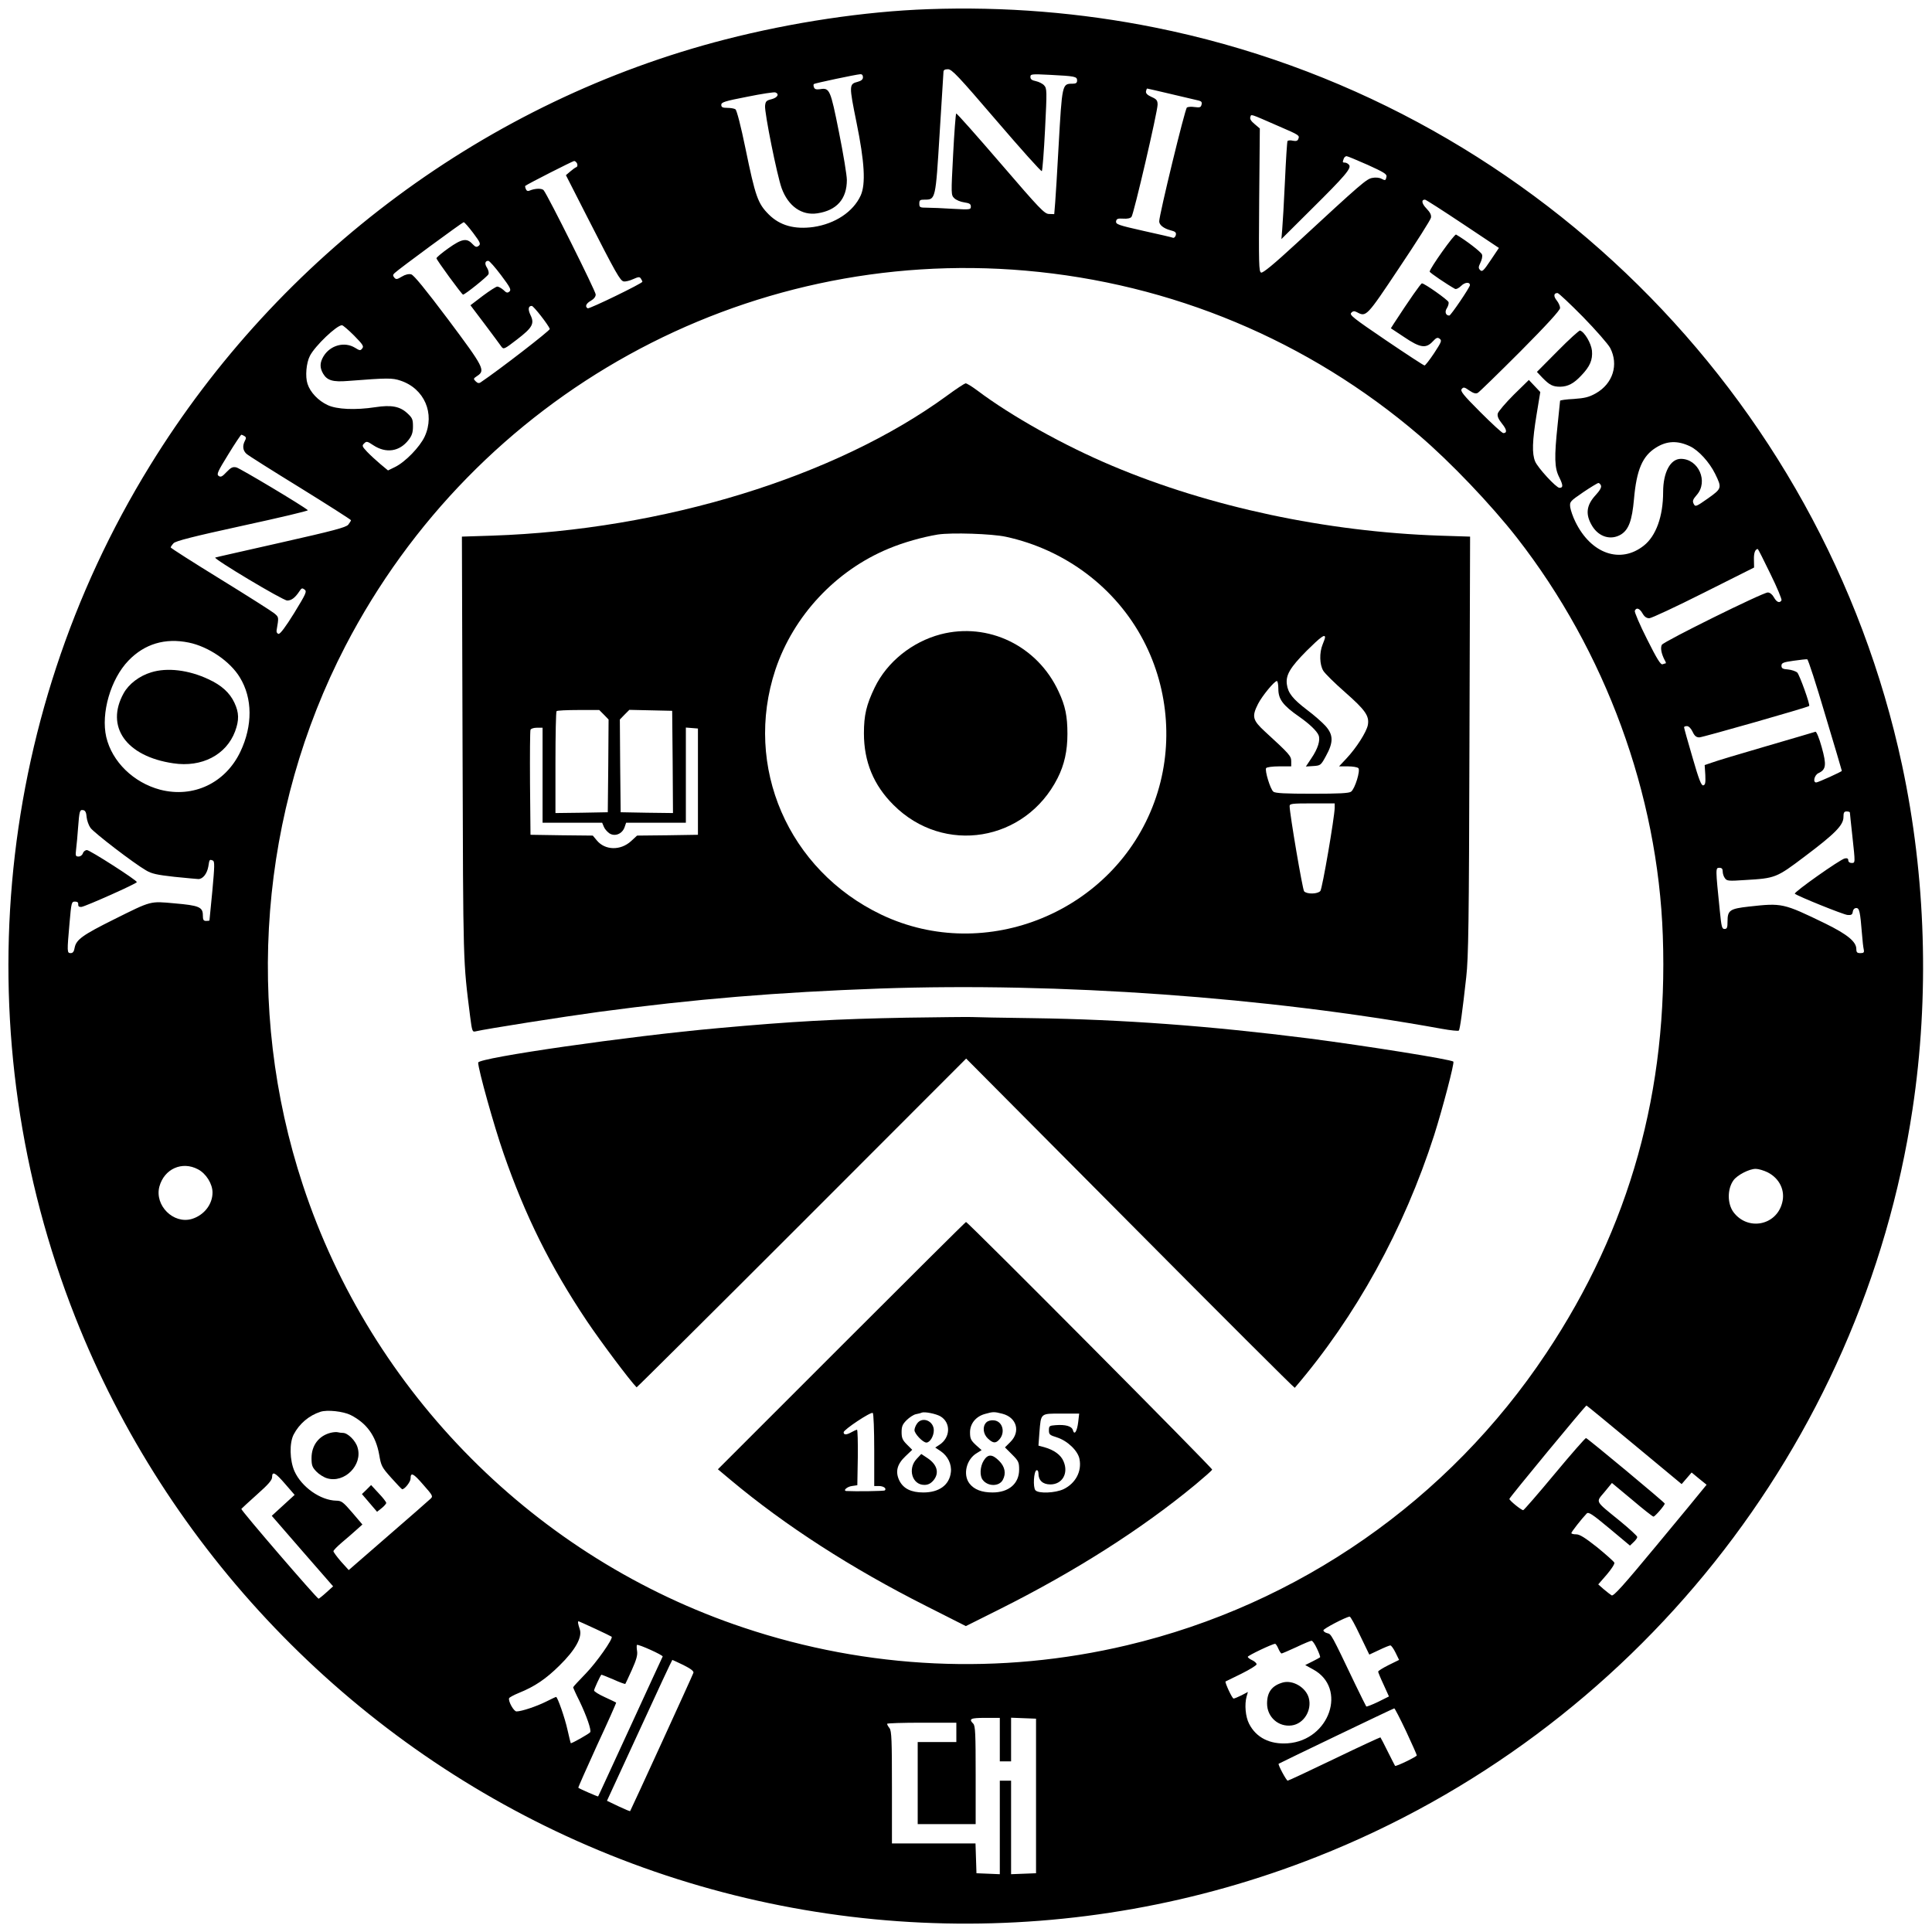 <?xml version="1.0" standalone="no"?>
<!DOCTYPE svg PUBLIC "-//W3C//DTD SVG 20010904//EN"
 "http://www.w3.org/TR/2001/REC-SVG-20010904/DTD/svg10.dtd">
<svg version="1.0" xmlns="http://www.w3.org/2000/svg"
 width="1200pt" height="1200pt" viewBox="0 0 1200 1200"
 preserveAspectRatio="xMidYMid meet">

<g transform="translate(0,1200) scale(0.1,-0.1)"
fill="#000000" stroke="none">
<path d="M5765 11943 c-397 -14 -847 -82 -1260 -188 -1475 -379 -2768 -1337
-3574 -2648 -978 -1588 -1150 -3547 -464 -5287 569 -1442 1696 -2620 3116
-3254 1453 -649 3114 -685 4596 -99 1967 776 3386 2557 3700 4643 106 702 83
1445 -65 2138 -494 2305 -2329 4117 -4640 4581 -462 93 -935 131 -1409 114z
m425 -693 c151 -176 277 -317 281 -313 4 5 13 121 20 260 12 240 12 253 -6
273 -10 11 -33 22 -51 26 -25 5 -34 12 -34 26 0 18 6 19 123 13 154 -8 167
-10 167 -35 0 -15 -7 -20 -29 -20 -64 0 -64 -1 -86 -390 -8 -151 -18 -308 -21
-347 l-6 -73 -32 1 c-28 0 -56 29 -301 314 -148 172 -272 312 -276 310 -3 -3
-12 -117 -19 -255 -13 -248 -13 -251 7 -271 11 -11 39 -23 62 -26 33 -5 41
-10 41 -26 0 -19 -4 -20 -112 -14 -62 4 -134 7 -160 7 -44 0 -48 2 -48 25 0
22 4 25 33 25 68 0 68 0 93 408 13 202 23 375 24 385 0 12 8 17 28 17 24 0 63
-41 302 -320z m-830 270 c0 -13 -10 -22 -32 -28 -55 -14 -55 -21 -8 -253 50
-245 58 -382 26 -453 -46 -101 -158 -176 -294 -196 -117 -16 -208 9 -277 78
-68 68 -83 110 -145 411 -28 137 -54 237 -62 242 -7 5 -30 9 -50 9 -30 0 -38
4 -38 19 0 16 22 23 161 50 88 18 167 30 175 27 26 -10 14 -32 -23 -42 -33 -8
-38 -13 -41 -41 -4 -43 74 -431 103 -512 41 -112 125 -171 222 -156 120 18
183 89 183 207 0 29 -22 163 -49 297 -53 266 -58 277 -118 267 -23 -3 -33 0
-37 11 -4 9 -4 18 -1 21 5 5 260 59 288 61 11 1 17 -6 17 -19z m1917 -105 c81
-19 158 -37 170 -40 15 -4 20 -10 16 -25 -4 -17 -11 -19 -42 -15 -20 3 -42 2
-49 -3 -12 -8 -172 -667 -172 -707 0 -22 28 -44 69 -55 32 -8 38 -14 34 -31
-3 -11 -11 -18 -17 -16 -6 3 -89 22 -184 43 -156 35 -172 41 -170 59 3 16 10
19 44 17 25 -2 45 2 52 11 14 17 162 653 162 697 0 26 -6 34 -38 48 -26 12
-36 22 -34 35 2 9 5 17 7 17 3 0 71 -16 152 -35z m668 -200 c125 -54 128 -56
119 -78 -4 -12 -14 -15 -34 -11 -15 4 -30 2 -33 -2 -3 -5 -10 -117 -16 -249
-6 -132 -14 -267 -17 -300 l-5 -60 186 185 c211 209 251 256 234 276 -6 8 -18
14 -25 14 -16 0 -16 2 -8 24 3 9 11 16 18 16 6 0 65 -25 131 -54 97 -44 119
-57 117 -72 -5 -26 -7 -27 -32 -14 -13 7 -37 9 -56 5 -36 -6 -64 -30 -472
-407 -141 -130 -208 -185 -219 -181 -14 5 -15 53 -12 451 l4 444 -33 28 c-22
18 -30 32 -26 43 7 19 -9 24 179 -58z m-4360 -232 c3 -10 1 -19 -5 -21 -6 -2
-23 -14 -38 -27 l-27 -23 132 -259 c180 -353 205 -397 227 -401 10 -2 36 4 58
14 34 15 41 16 49 3 5 -8 9 -16 9 -19 0 -10 -331 -171 -340 -165 -18 11 -10
30 20 47 19 11 30 25 30 39 0 20 -297 615 -323 647 -11 14 -55 12 -88 -2 -11
-5 -19 -1 -23 10 -4 9 -5 18 -4 19 14 12 296 155 304 155 7 0 15 -8 19 -17z
m5500 -373 l225 -150 -51 -76 c-44 -66 -53 -74 -65 -62 -12 12 -12 19 1 46 9
18 14 40 10 51 -4 15 -102 90 -161 124 -10 6 -164 -211 -164 -230 0 -7 110
-81 157 -107 7 -4 24 4 38 18 24 24 55 26 55 5 0 -14 -119 -189 -128 -189 -23
0 -30 24 -15 46 8 13 13 30 10 38 -6 15 -149 116 -165 116 -7 0 -77 -100 -176
-252 l-17 -27 83 -55 c99 -67 135 -72 177 -27 22 24 30 27 43 17 15 -11 11
-20 -34 -89 -28 -42 -55 -77 -60 -77 -5 0 -112 70 -239 156 -203 138 -229 158
-216 171 11 12 19 12 35 4 58 -31 59 -30 263 276 106 158 195 298 197 311 3
17 -5 33 -28 57 -29 30 -34 55 -9 55 5 0 111 -68 234 -150z m-6146 -57 c45
-60 48 -69 34 -80 -13 -10 -20 -8 -39 12 -35 38 -66 32 -149 -27 -41 -29 -74
-57 -74 -62 -1 -9 158 -226 165 -226 12 0 153 113 158 127 4 9 -1 27 -9 40
-16 24 -13 43 8 43 7 0 42 -40 79 -89 57 -76 65 -91 52 -102 -12 -10 -19 -8
-37 10 -13 11 -30 21 -38 21 -8 0 -48 -26 -91 -58 l-76 -58 90 -119 c49 -66
96 -128 103 -139 13 -17 18 -15 97 46 95 73 109 98 83 151 -17 36 -14 57 8 57
12 -1 103 -118 112 -143 3 -9 -318 -257 -430 -332 -10 -7 -19 -5 -31 7 -15 15
-14 17 10 33 52 34 42 53 -180 350 -143 190 -214 277 -230 281 -15 4 -37 -1
-58 -14 -30 -18 -36 -19 -47 -6 -10 12 -9 18 2 28 27 26 422 316 429 316 5 0
31 -30 59 -67z m3431 -234 c907 -79 1755 -433 2445 -1023 195 -167 445 -429
607 -636 550 -706 875 -1592 906 -2472 34 -958 -204 -1813 -724 -2593 -607
-913 -1539 -1562 -2604 -1814 -788 -187 -1608 -149 -2380 109 -1290 430 -2314
1459 -2739 2750 -364 1103 -267 2322 264 3347 812 1565 2477 2484 4225 2332z
m3462 -287 c80 -82 156 -169 169 -193 54 -104 17 -222 -89 -282 -43 -24 -68
-30 -137 -35 -47 -2 -85 -8 -85 -11 0 -3 -7 -69 -15 -146 -22 -207 -20 -272
10 -330 24 -49 25 -65 1 -65 -20 0 -135 125 -151 164 -20 48 -18 126 9 291
l23 140 -36 38 -35 37 -94 -92 c-51 -51 -95 -103 -99 -116 -4 -17 3 -34 26
-63 31 -38 33 -59 8 -59 -7 0 -70 58 -141 129 -109 109 -127 132 -117 145 11
13 17 12 48 -10 25 -17 40 -21 52 -14 9 5 127 120 264 257 163 164 247 256
247 270 0 11 -9 32 -21 47 -21 26 -19 46 5 46 7 0 78 -67 158 -148z m-7633
-116 c55 -56 62 -67 51 -80 -11 -15 -16 -14 -45 4 -65 40 -153 16 -195 -52
-24 -40 -25 -71 -3 -109 25 -42 60 -53 156 -45 245 19 273 19 324 2 149 -49
216 -205 151 -347 -30 -65 -121 -159 -185 -190 l-43 -21 -48 40 c-26 22 -63
56 -82 76 -31 33 -33 38 -18 52 14 14 19 14 56 -11 80 -53 164 -40 220 33 21
27 27 47 27 84 0 44 -4 53 -37 83 -45 41 -98 51 -196 36 -124 -19 -240 -14
-297 13 -58 27 -108 79 -125 132 -15 45 -8 130 15 174 32 62 166 190 199 190
6 0 40 -29 75 -64z m-680 -625 c10 -6 11 -13 2 -29 -16 -31 -13 -59 9 -80 10
-10 161 -105 335 -212 173 -107 315 -198 315 -201 0 -4 -8 -16 -17 -28 -15
-17 -90 -37 -418 -111 -220 -50 -404 -91 -408 -93 -17 -5 420 -267 447 -267
26 0 49 17 76 58 13 20 17 21 32 10 15 -12 9 -25 -65 -146 -54 -87 -87 -131
-97 -129 -9 2 -14 11 -12 22 14 83 15 81 -15 106 -16 13 -167 109 -336 213
-169 104 -307 192 -307 196 0 3 8 15 18 26 14 14 114 40 430 109 226 49 408
92 404 96 -25 24 -422 261 -444 266 -23 5 -34 -1 -61 -29 -27 -29 -36 -33 -49
-24 -14 10 -6 27 60 134 41 67 78 122 81 122 3 0 12 -4 20 -9z m8978 -63 c53
-25 120 -98 156 -171 43 -88 42 -91 -45 -153 -74 -52 -78 -53 -88 -34 -9 18
-6 27 19 56 73 83 11 224 -99 224 -65 0 -110 -84 -110 -206 0 -151 -44 -273
-120 -333 -145 -115 -328 -51 -425 148 -15 30 -29 71 -32 90 -4 35 -2 37 81
94 46 31 89 57 94 57 5 0 13 -7 16 -16 4 -11 -7 -31 -33 -59 -59 -64 -65 -121
-21 -193 42 -68 116 -89 178 -52 48 30 69 86 81 220 16 183 53 268 137 320 67
42 133 45 211 8z m499 -792 c42 -85 73 -160 69 -165 -11 -19 -30 -12 -47 19
-10 18 -25 30 -38 30 -31 0 -646 -304 -658 -325 -10 -19 -3 -55 17 -94 7 -11
10 -21 7 -21 -2 0 -11 -3 -20 -6 -11 -4 -34 32 -96 156 -45 89 -79 169 -76
176 9 23 30 16 48 -16 12 -21 25 -30 42 -30 13 0 165 71 338 158 l313 157 -1
50 c-1 42 8 64 24 65 2 0 37 -69 78 -154z m-9824 -427 c123 -25 258 -117 318
-217 79 -129 80 -299 3 -461 -93 -195 -292 -289 -498 -236 -166 44 -299 174
-335 327 -34 148 27 360 138 475 100 104 228 142 374 112z m10165 -450 c57
-189 103 -345 103 -347 0 -5 -148 -72 -159 -72 -23 0 -11 47 14 58 47 22 51
50 20 161 -16 58 -33 98 -39 96 -6 -2 -144 -43 -306 -90 -162 -47 -315 -93
-338 -102 l-44 -15 4 -61 c2 -50 0 -62 -13 -65 -12 -2 -27 36 -67 175 -29 98
-52 181 -52 186 0 4 8 7 18 7 11 0 25 -14 35 -35 12 -26 23 -35 42 -35 19 0
672 186 682 195 8 6 -60 194 -74 208 -10 8 -36 17 -58 19 -32 2 -40 7 -40 23
0 17 10 22 75 31 41 6 80 10 85 9 6 -1 56 -156 112 -346z m-10799 -634 c2 -21
13 -52 24 -67 21 -30 270 -221 345 -264 35 -21 68 -28 175 -40 73 -7 141 -14
150 -14 28 0 54 33 62 78 7 45 7 45 28 37 12 -5 11 -35 -3 -188 -10 -100 -18
-183 -18 -184 -1 -2 -10 -3 -21 -3 -16 0 -20 7 -20 35 0 51 -24 61 -175 74
-155 14 -141 18 -378 -100 -193 -96 -233 -125 -243 -174 -4 -25 -11 -35 -25
-35 -23 0 -23 7 -7 188 11 126 12 132 34 132 15 0 21 -6 20 -17 -1 -13 5 -17
20 -16 25 3 344 145 344 154 0 12 -292 199 -310 199 -10 0 -22 -9 -25 -20 -4
-11 -15 -20 -27 -20 -19 0 -20 4 -15 48 3 26 9 85 12 132 8 104 10 112 32 108
13 -2 19 -15 21 -43z m10952 28 c0 -5 7 -69 15 -143 19 -174 19 -170 -5 -170
-12 0 -20 7 -20 16 0 12 -7 15 -22 12 -29 -6 -319 -211 -310 -219 19 -16 302
-130 327 -132 24 -2 31 2 33 21 2 13 10 22 22 22 19 0 24 -23 35 -160 3 -41 8
-85 11 -97 4 -19 0 -23 -21 -23 -20 0 -25 5 -25 25 0 46 -55 91 -193 159 -262
127 -268 128 -475 105 -117 -13 -132 -23 -132 -91 0 -40 -3 -48 -19 -48 -16 0
-19 14 -29 113 -27 265 -27 267 -3 267 15 0 21 -6 21 -23 0 -13 6 -32 14 -42
12 -17 23 -18 125 -11 188 11 194 13 370 146 189 142 241 195 241 245 0 28 4
35 20 35 11 0 20 -3 20 -7z m-10260 -2216 c50 -26 90 -90 90 -144 0 -74 -53
-141 -128 -164 -115 -34 -233 84 -202 201 30 110 141 160 240 107z m9750 -19
c74 -38 110 -114 89 -190 -37 -141 -214 -174 -302 -57 -39 53 -39 144 0 198
24 33 98 71 138 71 17 0 51 -10 75 -22z m-829 -1692 l294 -244 31 36 31 36 46
-38 47 -38 -23 -28 c-12 -16 -141 -172 -287 -348 -208 -251 -268 -318 -280
-311 -8 5 -30 22 -49 38 l-34 30 53 61 c28 33 50 66 47 74 -3 7 -51 50 -106
95 -76 60 -109 81 -131 81 -17 0 -30 3 -30 8 0 7 65 90 95 121 11 12 33 -2
141 -92 l128 -107 23 22 c13 12 23 26 22 32 0 6 -50 52 -110 101 -156 127
-148 112 -93 178 l46 56 125 -104 c68 -58 128 -105 133 -105 9 0 70 70 70 81
0 7 -475 402 -489 407 -4 1 -92 -99 -195 -223 -103 -124 -191 -225 -195 -225
-12 0 -86 60 -86 70 0 8 472 580 479 580 2 0 136 -110 297 -244z m-7973 185
c100 -51 156 -129 177 -245 12 -71 16 -79 75 -145 35 -39 65 -71 68 -71 16 0
52 46 52 66 0 42 17 34 79 -38 60 -68 62 -72 44 -88 -10 -10 -128 -113 -263
-230 l-244 -212 -48 53 c-26 30 -47 59 -47 64 0 6 24 30 52 54 29 24 69 59 90
78 l38 34 -63 74 c-56 65 -67 74 -99 74 -99 2 -216 85 -260 183 -30 68 -32
176 -5 228 35 67 95 118 166 141 42 14 142 3 188 -20z m-406 -429 l58 -67 -71
-65 -71 -65 190 -219 191 -219 -42 -38 c-23 -21 -45 -38 -48 -39 -10 0 -484
550 -480 558 3 4 47 44 98 90 70 62 93 89 93 107 0 40 21 28 82 -43z m6676
-941 l57 -118 60 28 c33 16 65 29 71 29 5 0 20 -20 32 -45 l22 -45 -65 -32
c-36 -18 -65 -36 -65 -41 0 -4 15 -41 34 -81 l33 -73 -68 -34 c-38 -18 -71
-31 -73 -28 -2 2 -33 65 -69 139 -149 312 -148 310 -173 316 -13 3 -24 11 -24
18 0 10 138 82 163 85 5 1 34 -52 65 -118z m-4752 43 c54 -25 101 -48 103 -50
11 -11 -94 -160 -161 -229 -43 -44 -78 -82 -78 -85 0 -3 17 -42 39 -85 45 -94
75 -181 67 -194 -7 -10 -118 -73 -121 -68 -1 1 -10 38 -20 82 -16 74 -62 205
-71 205 -3 0 -30 -13 -62 -29 -60 -30 -153 -61 -184 -61 -17 0 -52 63 -46 82
2 5 29 20 61 33 99 40 168 87 252 170 100 98 143 177 126 226 -11 33 -14 49
-7 49 1 0 48 -21 102 -46z m4484 -124 c13 -27 22 -52 19 -54 -2 -2 -24 -14
-48 -26 l-44 -22 49 -27 c214 -116 103 -440 -157 -459 -111 -8 -197 35 -241
122 -22 43 -29 119 -15 169 l8 28 -40 -21 c-22 -11 -44 -20 -49 -20 -9 0 -55
100 -50 106 2 1 46 23 98 48 52 26 95 52 95 59 0 6 -12 18 -27 25 -16 7 -28
17 -28 21 0 8 153 81 170 81 4 0 13 -13 20 -30 7 -16 16 -30 20 -30 4 0 45 18
91 39 46 22 89 40 95 40 6 1 21 -21 34 -49z m-4064 -49 c-2 -3 -92 -199 -201
-436 -109 -236 -198 -431 -200 -433 -2 -2 -115 47 -123 54 -2 1 51 120 117
265 67 144 120 263 118 264 -1 1 -32 16 -69 33 -38 17 -68 36 -68 42 0 9 36
87 45 98 1 1 34 -12 74 -29 39 -18 73 -30 75 -28 2 2 20 42 41 88 28 62 36 92
32 116 -3 18 -3 35 -1 38 7 7 164 -64 160 -72z m129 -53 c46 -23 65 -38 62
-48 -4 -14 -387 -850 -393 -859 -2 -2 -35 12 -73 30 l-71 34 202 438 c110 240
202 437 204 437 2 0 33 -15 69 -32z m4488 -410 c37 -79 67 -147 67 -151 0 -8
-130 -71 -135 -65 -1 2 -22 41 -45 88 -23 47 -44 87 -46 89 -1 1 -130 -58
-285 -133 -156 -75 -286 -136 -291 -136 -8 0 -62 100 -56 105 5 4 712 344 718
344 3 1 36 -63 73 -141z m-2523 -53 l0 -135 35 0 35 0 0 135 0 136 78 -3 77
-3 0 -480 0 -480 -77 -3 -78 -3 0 291 0 290 -35 0 -35 0 0 -290 0 -291 -72 3
-73 3 -3 93 -3 92 -259 0 -260 0 0 348 c0 291 -2 351 -15 368 -8 10 -15 22
-15 27 0 4 97 7 215 7 l215 0 0 -60 0 -60 -120 0 -120 0 0 -255 0 -255 180 0
180 0 0 304 c0 257 -2 307 -15 320 -30 30 -17 36 75 36 l90 0 0 -135z"/>
<path d="M5880 9541 c-690 -503 -1759 -832 -2823 -868 l-188 -6 4 -1311 c4
-1369 3 -1317 47 -1669 12 -93 14 -98 34 -93 62 15 545 91 766 121 597 80
1107 122 1745 145 1113 39 2405 -53 3490 -250 55 -10 103 -15 106 -11 7 7 22
115 46 331 14 123 17 338 20 1441 l4 1296 -188 6 c-705 24 -1428 178 -2033
433 -302 127 -628 309 -843 471 -31 23 -63 43 -70 42 -6 -1 -59 -35 -117 -78z
m368 -875 c369 -80 683 -317 854 -644 162 -309 187 -678 68 -1003 -248 -681
-1046 -1010 -1696 -700 -579 277 -857 920 -658 1521 112 335 375 617 705 753
91 38 208 71 304 87 85 13 336 5 423 -14z m1982 -625 c0 -5 -7 -25 -15 -44
-21 -51 -19 -125 4 -163 10 -17 71 -77 136 -134 126 -111 151 -147 141 -203
-8 -43 -71 -142 -133 -208 l-46 -49 55 0 c30 0 59 -5 65 -11 14 -14 -21 -128
-45 -146 -12 -10 -76 -13 -242 -13 -166 0 -230 3 -241 13 -19 15 -54 131 -45
146 4 6 38 11 82 11 l74 0 0 31 c0 33 -9 44 -163 185 -77 71 -83 93 -43 172
25 49 101 142 117 142 5 0 9 -22 9 -49 0 -64 28 -102 130 -173 62 -43 110 -89
120 -115 12 -30 -4 -83 -45 -143 l-34 -51 46 3 c45 3 47 4 79 63 47 85 46 131
-3 186 -21 23 -72 68 -115 100 -89 68 -118 105 -125 158 -8 58 20 105 123 209
86 85 114 106 114 83z m-4479 -480 l29 -30 -2 -288 -3 -288 -162 -3 -163 -2 0
313 c0 173 3 317 7 320 3 4 64 7 135 7 l130 0 29 -29z m427 -294 l2 -317 -162
2 -163 3 -3 288 -2 288 29 30 30 30 133 -3 133 -3 3 -318z m-808 -82 l0 -295
185 0 185 0 10 -24 c5 -14 21 -32 35 -42 34 -22 79 -4 94 37 l10 29 185 0 186
0 0 296 0 295 38 -3 37 -3 0 -330 0 -330 -189 -3 -189 -2 -38 -35 c-65 -59
-161 -57 -212 5 l-25 30 -194 2 -193 3 -3 320 c-1 176 0 325 3 332 2 7 20 13
40 13 l35 0 0 -295z m4920 -202 c-1 -60 -77 -503 -89 -517 -17 -20 -84 -21
-101 -2 -10 13 -89 478 -90 529 0 15 13 17 140 17 l140 0 0 -27z"/>
<path d="M5842 8060 c-177 -47 -332 -171 -409 -330 -52 -108 -67 -172 -67
-285 0 -176 60 -322 184 -445 312 -312 819 -228 1019 167 42 83 61 169 61 275
0 109 -13 174 -55 263 -131 284 -437 432 -733 355z"/>
<path d="M5630 5679 c-433 -8 -709 -23 -1170 -65 -551 -49 -1490 -184 -1490
-214 0 -42 99 -396 158 -565 134 -386 289 -699 517 -1040 86 -128 268 -371
309 -412 1 -2 463 457 1025 1019 l1022 1023 1019 -1025 c560 -564 1020 -1023
1022 -1020 379 442 678 985 866 1570 52 164 127 449 119 456 -14 14 -543 98
-897 144 -616 78 -1154 118 -1715 126 -187 2 -358 6 -380 7 -22 1 -204 -1
-405 -4z"/>
<path d="M5227 3642 l-768 -768 80 -67 c338 -283 749 -548 1213 -782 l247
-125 218 109 c466 234 874 494 1208 770 55 46 102 87 104 93 3 9 -1517 1538
-1529 1538 -3 0 -351 -346 -773 -768z m203 -648 l0 -224 29 0 c29 0 49 -15 37
-27 -4 -5 -185 -7 -239 -4 -23 2 4 27 34 31 l34 5 3 173 c1 94 -1 172 -5 172
-5 -1 -19 -7 -33 -15 -32 -18 -50 -19 -50 -1 0 16 168 128 181 120 5 -3 9
-106 9 -230z m411 209 c66 -39 63 -132 -6 -177 l-26 -17 33 -22 c45 -30 70
-82 64 -131 -9 -80 -73 -126 -171 -126 -76 0 -124 24 -149 74 -26 54 -15 101
38 151 l42 40 -33 33 c-27 27 -33 40 -33 77 0 35 6 49 31 74 17 17 43 34 57
37 15 3 32 7 37 10 19 7 88 -7 116 -23z m385 16 c89 -23 114 -111 50 -175
l-34 -34 44 -44 c40 -40 44 -48 44 -94 0 -87 -64 -142 -165 -142 -67 0 -114
18 -143 55 -43 55 -20 152 46 190 l29 18 -36 32 c-31 29 -36 40 -36 79 0 54
37 99 94 114 50 14 56 14 107 1z m471 -51 c-7 -59 -24 -85 -33 -51 -7 25 -46
36 -109 31 -37 -3 -40 -5 -40 -32 0 -26 5 -30 50 -44 66 -21 131 -84 140 -135
15 -77 -25 -150 -98 -186 -52 -25 -158 -29 -176 -7 -16 19 -10 118 7 124 7 2
12 -6 12 -20 0 -43 27 -68 74 -68 74 0 114 69 82 143 -16 40 -59 71 -119 88
l-37 10 6 82 c10 121 5 117 136 117 l111 0 -6 -52z"/>
<path d="M5696 3158 c-9 -12 -16 -31 -16 -41 0 -22 52 -77 74 -77 22 0 46 40
46 76 0 59 -72 88 -104 42z"/>
<path d="M5694 2939 c-58 -61 -29 -162 47 -162 23 0 39 8 56 27 39 46 25 99
-37 140 l-38 25 -28 -30z"/>
<path d="M6126 3165 c-25 -25 -20 -72 10 -100 31 -29 47 -31 68 -9 43 43 25
117 -31 122 -18 2 -37 -3 -47 -13z"/>
<path d="M6110 2928 c-23 -37 -26 -95 -6 -120 32 -42 103 -42 125 1 21 39 13
81 -23 117 -43 43 -70 44 -96 2z"/>
<path d="M9675 9820 l-129 -130 34 -36 c45 -46 65 -56 111 -56 48 1 84 20 130
69 55 57 72 98 67 155 -5 46 -46 116 -74 125 -5 2 -68 -55 -139 -127z"/>
<path d="M939 7824 c-73 -22 -139 -72 -171 -130 -115 -207 15 -392 308 -435
177 -27 329 52 384 198 26 70 25 117 -4 178 -28 61 -80 109 -161 146 -123 58
-257 74 -356 43z"/>
<path d="M2055 3101 c-74 -18 -120 -78 -120 -157 0 -45 4 -57 30 -84 16 -17
46 -36 67 -42 108 -32 222 83 189 191 -12 43 -61 91 -91 91 -10 0 -24 2 -32 4
-7 2 -26 1 -43 -3z"/>
<path d="M2277 2748 l-29 -28 47 -55 47 -55 29 23 c15 12 28 27 28 32 0 6 -21
33 -47 60 l-47 51 -28 -28z"/>
<path d="M7969 1550 c-68 -19 -99 -59 -99 -131 0 -84 71 -147 153 -136 75 10
127 94 106 171 -18 65 -98 112 -160 96z"/>
</g>
</svg>
